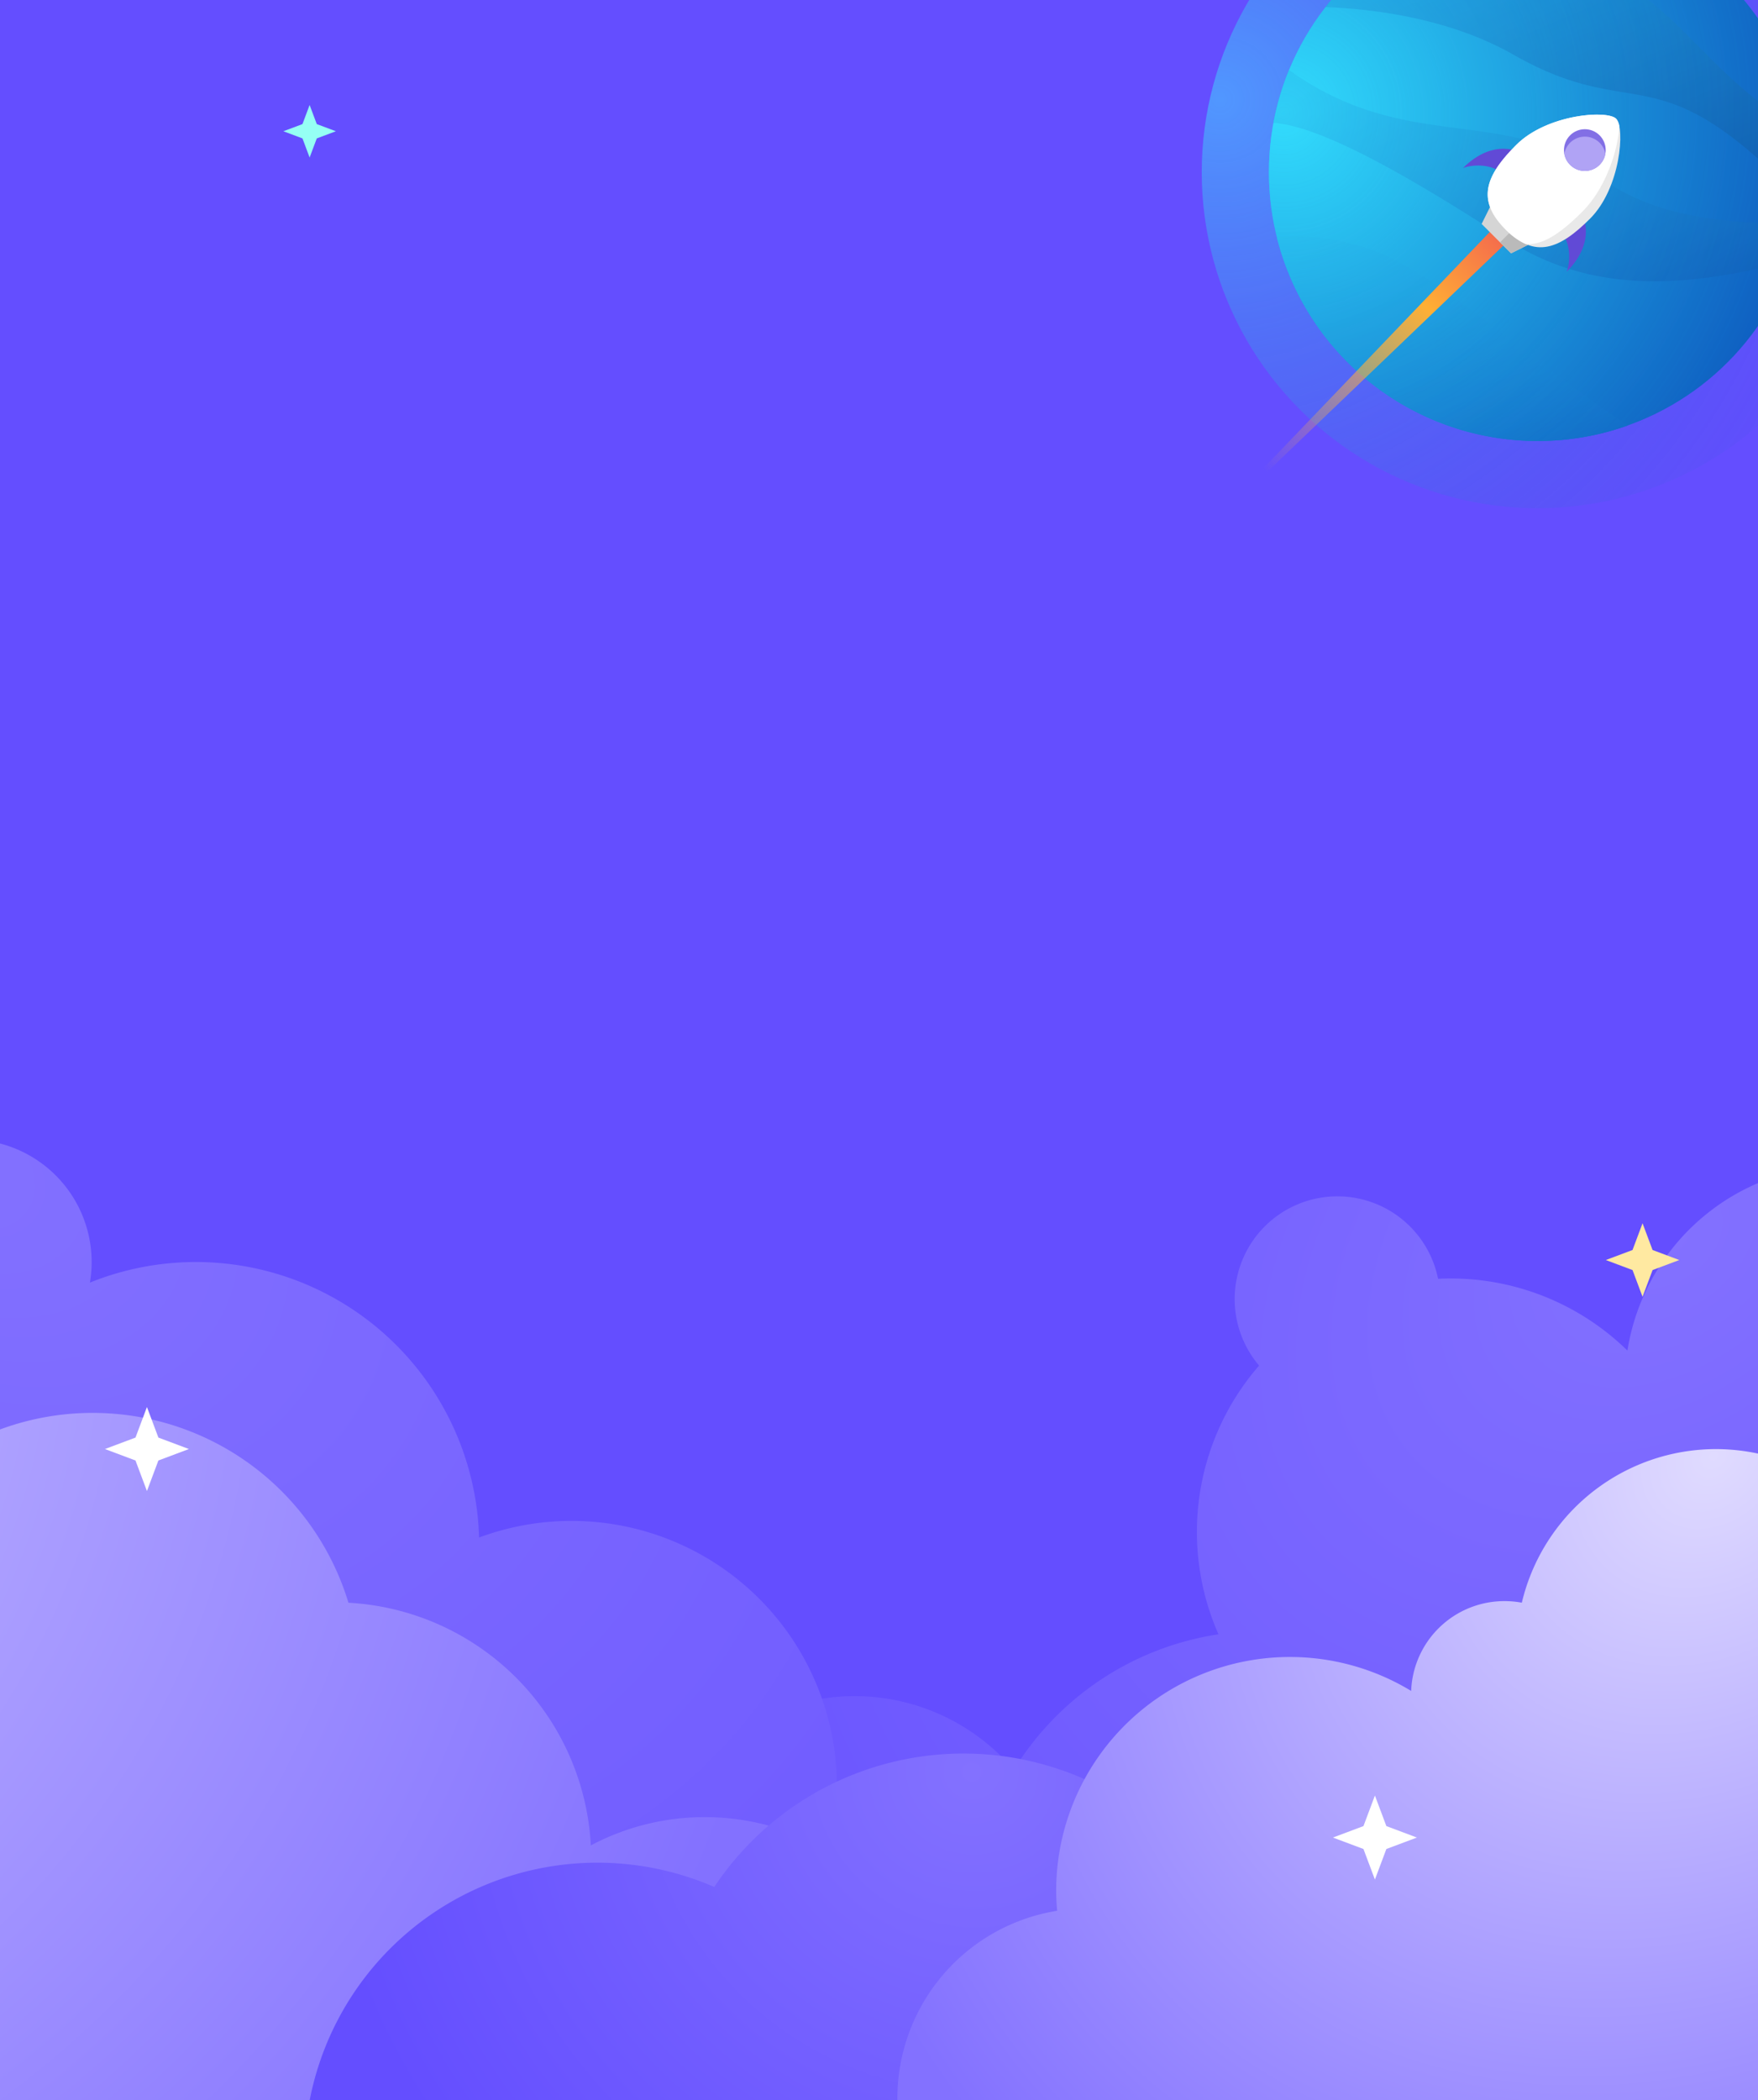 <svg xmlns="http://www.w3.org/2000/svg" xmlns:xlink="http://www.w3.org/1999/xlink" width="335" height="400" viewBox="0 0 335 400">
  <rect x="0" y="0" width="335" height="400" fill="#333333" stroke="none"/>
  <defs>
    <radialGradient id="radial-gradient" cx="0.339" cy="0.936" r="1.122" gradientTransform="matrix(0.421, -0.907, 0.584, 0.271, -0.35, 0.99)" gradientUnits="objectBoundingBox">
      <stop offset="0" stop-color="#8371ff"/>
      <stop offset="1" stop-color="#644eff"/>
    </radialGradient>
    <radialGradient id="radial-gradient-2" cx="0.219" cy="0.022" r="1.341" gradientTransform="matrix(0.482, 0.876, -0.598, 0.329, 0.126, -0.177)" xlink:href="#radial-gradient"/>
    <radialGradient id="radial-gradient-3" cx="0.058" cy="-0.021" r="0.987" gradientTransform="matrix(0.532, 0.847, -0.702, 0.442, 0.012, -0.061)" gradientUnits="objectBoundingBox">
      <stop offset="0" stop-color="#e0dbff"/>
      <stop offset="1" stop-color="#8371ff"/>
    </radialGradient>
    <radialGradient id="radial-gradient-4" cx="0.579" cy="0.028" r="0.571" gradientTransform="matrix(0.999, -0.037, 0.06, 1.608, -0.001, 0.005)" xlink:href="#radial-gradient"/>
    <radialGradient id="radial-gradient-5" cx="0.374" cy="0.988" r="0.878" gradientTransform="matrix(0.378, -0.926, 0.691, 0.282, -0.45, 1.055)" xlink:href="#radial-gradient-3"/>
    <radialGradient id="radial-gradient-6" cx="0.028" cy="0.393" r="1.046" gradientTransform="matrix(0.995, 0.102, 0.102, -0.995, -0.04, 0.781)" gradientUnits="objectBoundingBox">
      <stop offset="0" stop-color="#3ee0ff" stop-opacity="0.502"/>
      <stop offset="1" stop-color="#0d56bd" stop-opacity="0"/>
    </radialGradient>
    <radialGradient id="radial-gradient-7" cx="0.028" cy="0.393" r="1.046" gradientTransform="matrix(0.995, 0.102, 0.102, -0.995, -0.04, 0.781)" gradientUnits="objectBoundingBox">
      <stop offset="0" stop-color="#27d9fb"/>
      <stop offset="1" stop-color="#0d56bd"/>
    </radialGradient>
    <linearGradient id="linear-gradient" x1="-0.128" y1="-0.319" x2="0.819" y2="1.178" gradientUnits="objectBoundingBox">
      <stop offset="0" stop-color="#25cef6"/>
      <stop offset="1" stop-color="#1169c6"/>
    </linearGradient>
    <linearGradient id="linear-gradient-2" y1="0.121" x2="0.977" y2="0.91" gradientUnits="objectBoundingBox">
      <stop offset="0" stop-color="#20b8eb"/>
      <stop offset="1" stop-color="#115eb9"/>
    </linearGradient>
    <linearGradient id="linear-gradient-3" x1="0.17" y1="-0.041" x2="1" y2="0.902" gradientUnits="objectBoundingBox">
      <stop offset="0" stop-color="#1b9cde"/>
      <stop offset="1" stop-color="#115cab"/>
    </linearGradient>
    <linearGradient id="linear-gradient-4" x1="0.5" x2="0.5" y2="1" gradientUnits="objectBoundingBox">
      <stop offset="0" stop-color="#f15555"/>
      <stop offset="0.372" stop-color="#ffaf34"/>
      <stop offset="1" stop-color="#f1ad55" stop-opacity="0"/>
    </linearGradient>
    <clipPath id="clip-banner-mobile">
      <rect width="335" height="400"/>
    </clipPath>
  </defs>
  <g id="banner-mobile" clip-path="url(#clip-banner-mobile)">
    <rect id="Rectangle_192" data-name="Rectangle 192" width="335" height="400" fill="#644eff"/>
    <g id="Group_401" data-name="Group 401" transform="translate(-5236 1257)">
      <path id="Union_9" data-name="Union 9" d="M9.8,220.6a41.048,41.048,0,0,1,10.522-27.477A75.34,75.34,0,1,1,119.631,82.746a55.518,55.518,0,0,1,92.458,10.237,39.773,39.773,0,1,1-2.27,53.9,55.5,55.5,0,0,1-39.013,25.829,48.267,48.267,0,0,1-7.732,51.182,19.573,19.573,0,1,1-34.109,16.536q-1.163.055-2.339.056a48.158,48.158,0,0,1-33.744-13.731A41.8,41.8,0,0,1,9.8,220.6Z" transform="translate(5639 -773) rotate(180)" fill="url(#radial-gradient)"/>
      <path id="Union_7" data-name="Union 7" d="M224.068,175.659a54.6,54.6,0,0,1,3.128-18.276A50.422,50.422,0,0,1,199.87,172.8a58.667,58.667,0,0,1-92.019-3.564A62.843,62.843,0,1,1,36.279,68.421,27.821,27.821,0,0,1,51.767,24.1q-.011-.358-.011-.719a23.354,23.354,0,1,1,46.381,3.915A53.988,53.988,0,0,1,172.29,75.856a50.573,50.573,0,0,1,65.543,63.55,54.42,54.42,0,1,1-13.765,36.253Z" transform="translate(5155 -1040)" fill="url(#radial-gradient-2)"/>
      <path id="Union_15" data-name="Union 15" d="M15,186.458a132.742,132.742,0,0,1,27.972-81.7A50.526,50.526,0,0,1,100.4,21.61,32.466,32.466,0,0,1,159.3,40.483a32.77,32.77,0,0,1-.3,4.469,58.9,58.9,0,0,1,12.147,3.462,24.051,24.051,0,0,1,45.87,9.521A50.93,50.93,0,0,1,289.4,88.276,48.921,48.921,0,0,1,335.592,134.5a46.111,46.111,0,0,1,21.714-5.386c25.236,0,45.694,20.109,45.694,44.915s-20.458,44.915-45.694,44.915c-23.49,0-42.84-17.421-45.406-39.836a48.655,48.655,0,0,1-25.14,6.952q-2.025,0-4.01-.162c0,.189,0,.374,0,.563C282.752,260.211,222.814,320,148.877,320S15,260.211,15,186.458Z" transform="translate(5013 -1040)" fill="url(#radial-gradient-3)"/>
      <path id="Union_8" data-name="Union 8" d="M0,83.394A55.846,55.846,0,0,1,78.109,32.417,57.043,57.043,0,0,1,163.37,21.312a38.706,38.706,0,1,1,16.968,73.515,38.873,38.873,0,0,1-6.246-.5,57.086,57.086,0,0,1-72.98,21.5A55.828,55.828,0,0,1,0,83.394Z" transform="translate(5294 -930)" fill="url(#radial-gradient-4)"/>
      <path id="Union_14" data-name="Union 14" d="M38.99,202.46a37.111,37.111,0,0,1,2.052-12.2A77.267,77.267,0,0,1-15,116.148C-15,73.54,19.8,39,62.722,39c42.676,0,77.318,34.139,77.719,76.406a44.486,44.486,0,0,1,17.8-3.691q1.345,0,2.671.079a36.185,36.185,0,1,1,41.648,40.259q.177,1.976.179,4a44.537,44.537,0,0,1-67.647,37.873,17.77,17.77,0,0,1-17.788,17.107,17.954,17.954,0,0,1-3.3-.3A38.021,38.021,0,0,1,38.99,202.46Z" transform="translate(5640 -741) rotate(180)" fill="url(#radial-gradient-5)"/>
      <g id="Group_199" data-name="Group 199" transform="translate(5465 -1288.2)">
        <circle id="Ellipse_114" data-name="Ellipse 114" cx="64" cy="64" r="64" fill="url(#radial-gradient-6)" style="mix-blend-mode: lighten;isolation: isolate"/>
        <g id="Group_198" data-name="Group 198" transform="translate(12.8 12.8)">
          <circle id="Ellipse_108" data-name="Ellipse 108" cx="51.2" cy="51.2" r="51.2" fill="url(#radial-gradient-7)"/>
          <path id="Intersection_11" data-name="Intersection 11" d="M0,.1A51.219,51.219,0,0,0,49.7,38.961,51.121,51.121,0,0,0,66.914,36C50.1,25,32.659,8.9,20.594,3.55A42.909,42.909,0,0,0,3.126,0C2.057,0,1.013.035,0,.1Z" transform="translate(1.496 63.439)" fill="url(#linear-gradient)"/>
          <path id="Intersection_12" data-name="Intersection 12" d="M0,10.07c9.632.646,27.5,11.265,44.456,22.212,18.034,11.645,37.47,8.209,54.227,4.09a50.784,50.784,0,0,0,1.937-7.193c-11.779.156-27.809-.474-38.886-9.159C44.325,6.372,25.731,16.286,2.97,0A50.837,50.837,0,0,0,0,10.07Z" transform="translate(0.86 31.734)" fill="url(#linear-gradient-2)"/>
          <path id="Intersection_13" data-name="Intersection 13" d="M29.551.523A135.912,135.912,0,0,1,7.5,1.671,51.53,51.53,0,0,0,0,9.451c10.08.39,24.044,2.373,35.839,9.079C56.7,30.391,61.832,20.459,81.525,37.552a57.486,57.486,0,0,0,9.956,6.972q.126-1.8.126-3.626a51.608,51.608,0,0,0-.619-7.983C68.648,21.062,64.714,0,37.429,0A63.185,63.185,0,0,0,29.551.523Z" transform="translate(10.793 10.302)" fill="url(#linear-gradient-3)"/>
        </g>
        <circle id="Ellipse_112" data-name="Ellipse 112" cx="51.2" cy="51.2" r="51.2" transform="translate(12.8 12.8)" opacity="0.2" fill="url(#radial-gradient-7)" style="mix-blend-mode: multiply;isolation: isolate"/>
        <circle id="Ellipse_113" data-name="Ellipse 113" cx="51.2" cy="51.2" r="51.2" transform="translate(12.8 12.8)" fill="url(#radial-gradient-6)" style="mix-blend-mode: lighten;isolation: isolate"/>
      </g>
      <g id="Group_220" data-name="Group 220" transform="translate(1140.13 -545.584)">
        <path id="Path_52" data-name="Path 52" d="M666.128-100.42s6,1.393,6,10c-.224-.828-2.55-4.32-6-4.633Z" transform="translate(3855.176 -1070.952) rotate(45)" fill="#614ad6"/>
        <path id="Path_46" data-name="Path 46" d="M0,0H3.975L2.485,69.57H1.491Z" transform="translate(4384.722 -672.42) rotate(45)" fill="url(#linear-gradient-4)"/>
        <path id="Path_48" data-name="Path 48" d="M0,0H11.926l-2,5.957H2Z" transform="translate(4381.002 -674.392) rotate(45)" fill="#d5d5d5"/>
        <path id="Intersection_16" data-name="Intersection 16" d="M6.963,5.971V.014h4.963l-2,5.957Z" transform="translate(4381.013 -674.402) rotate(45)" fill="#bababa"/>
        <path id="Path_45" data-name="Path 45" d="M672.128-100.42s-6,1.393-6,10c.224-.828,2.55-4.32,6-4.633Z" transform="translate(3839.663 -1086.465) rotate(45)" fill="#614ad6"/>
        <path id="Path_43" data-name="Path 43" d="M9.939,0c2.444,0,9.939,8.74,9.939,16.974S17.912,29.816,9.939,29.816,0,25.207,0,16.974,7.494,0,9.939,0Z" transform="translate(4396.814 -695.826) rotate(45)" fill="#e9e9e9"/>
        <path id="Intersection_15" data-name="Intersection 15" d="M0,17.038q0-.349.015-.7C.381,8.3,7.557,0,9.939,0a2.854,2.854,0,0,1,1.426.577c2.816,3.095,6.53,9.937,6.53,16.481,0,5.744-.751,9.841-3.258,12a12.743,12.743,0,0,1-4.7.759C1.986,29.816.01,25.231,0,17.038Z" transform="translate(4396.814 -695.826) rotate(45)" fill="#fff"/>
        <circle id="Ellipse_115" data-name="Ellipse 115" cx="3.975" cy="3.975" r="3.975" transform="translate(4397.873 -688.451) rotate(45)" fill="#826fe5"/>
        <path id="Intersection_14" data-name="Intersection 14" d="M1.709,7.242A3.976,3.976,0,0,1,7.242,1.709,3.976,3.976,0,0,1,1.709,7.242Z" transform="translate(4397.873 -688.451) rotate(45)" fill="#b0a3f5"/>
      </g>
    </g>
    <path id="Union_11" data-name="Union 11" d="M5.818,10.182,0,8,5.818,5.818,8,0l2.182,5.818L16,8l-5.818,2.182L8,16Z" transform="translate(254 342)" fill="#fff"/>
    <path id="Union_10" data-name="Union 10" d="M5.091,8.909,0,7,5.091,5.091,7,0,8.909,5.091,14,7,8.909,8.909,7,14Z" transform="translate(306 233)" fill="#ffe9a1"/>
    <path id="Union_13" data-name="Union 13" d="M5.818,10.182,0,8,5.818,5.818,8,0l2.182,5.818L16,8l-5.818,2.182L8,16Z" transform="translate(20 268)" fill="#fff"/>
    <path id="Union_16" data-name="Union 16" d="M3.637,6.364,0,5,3.637,3.637,5,0,6.364,3.637,10,5,6.364,6.364,5,10Z" transform="translate(54 20)" fill="#95fff4"/>
  </g>
</svg>
